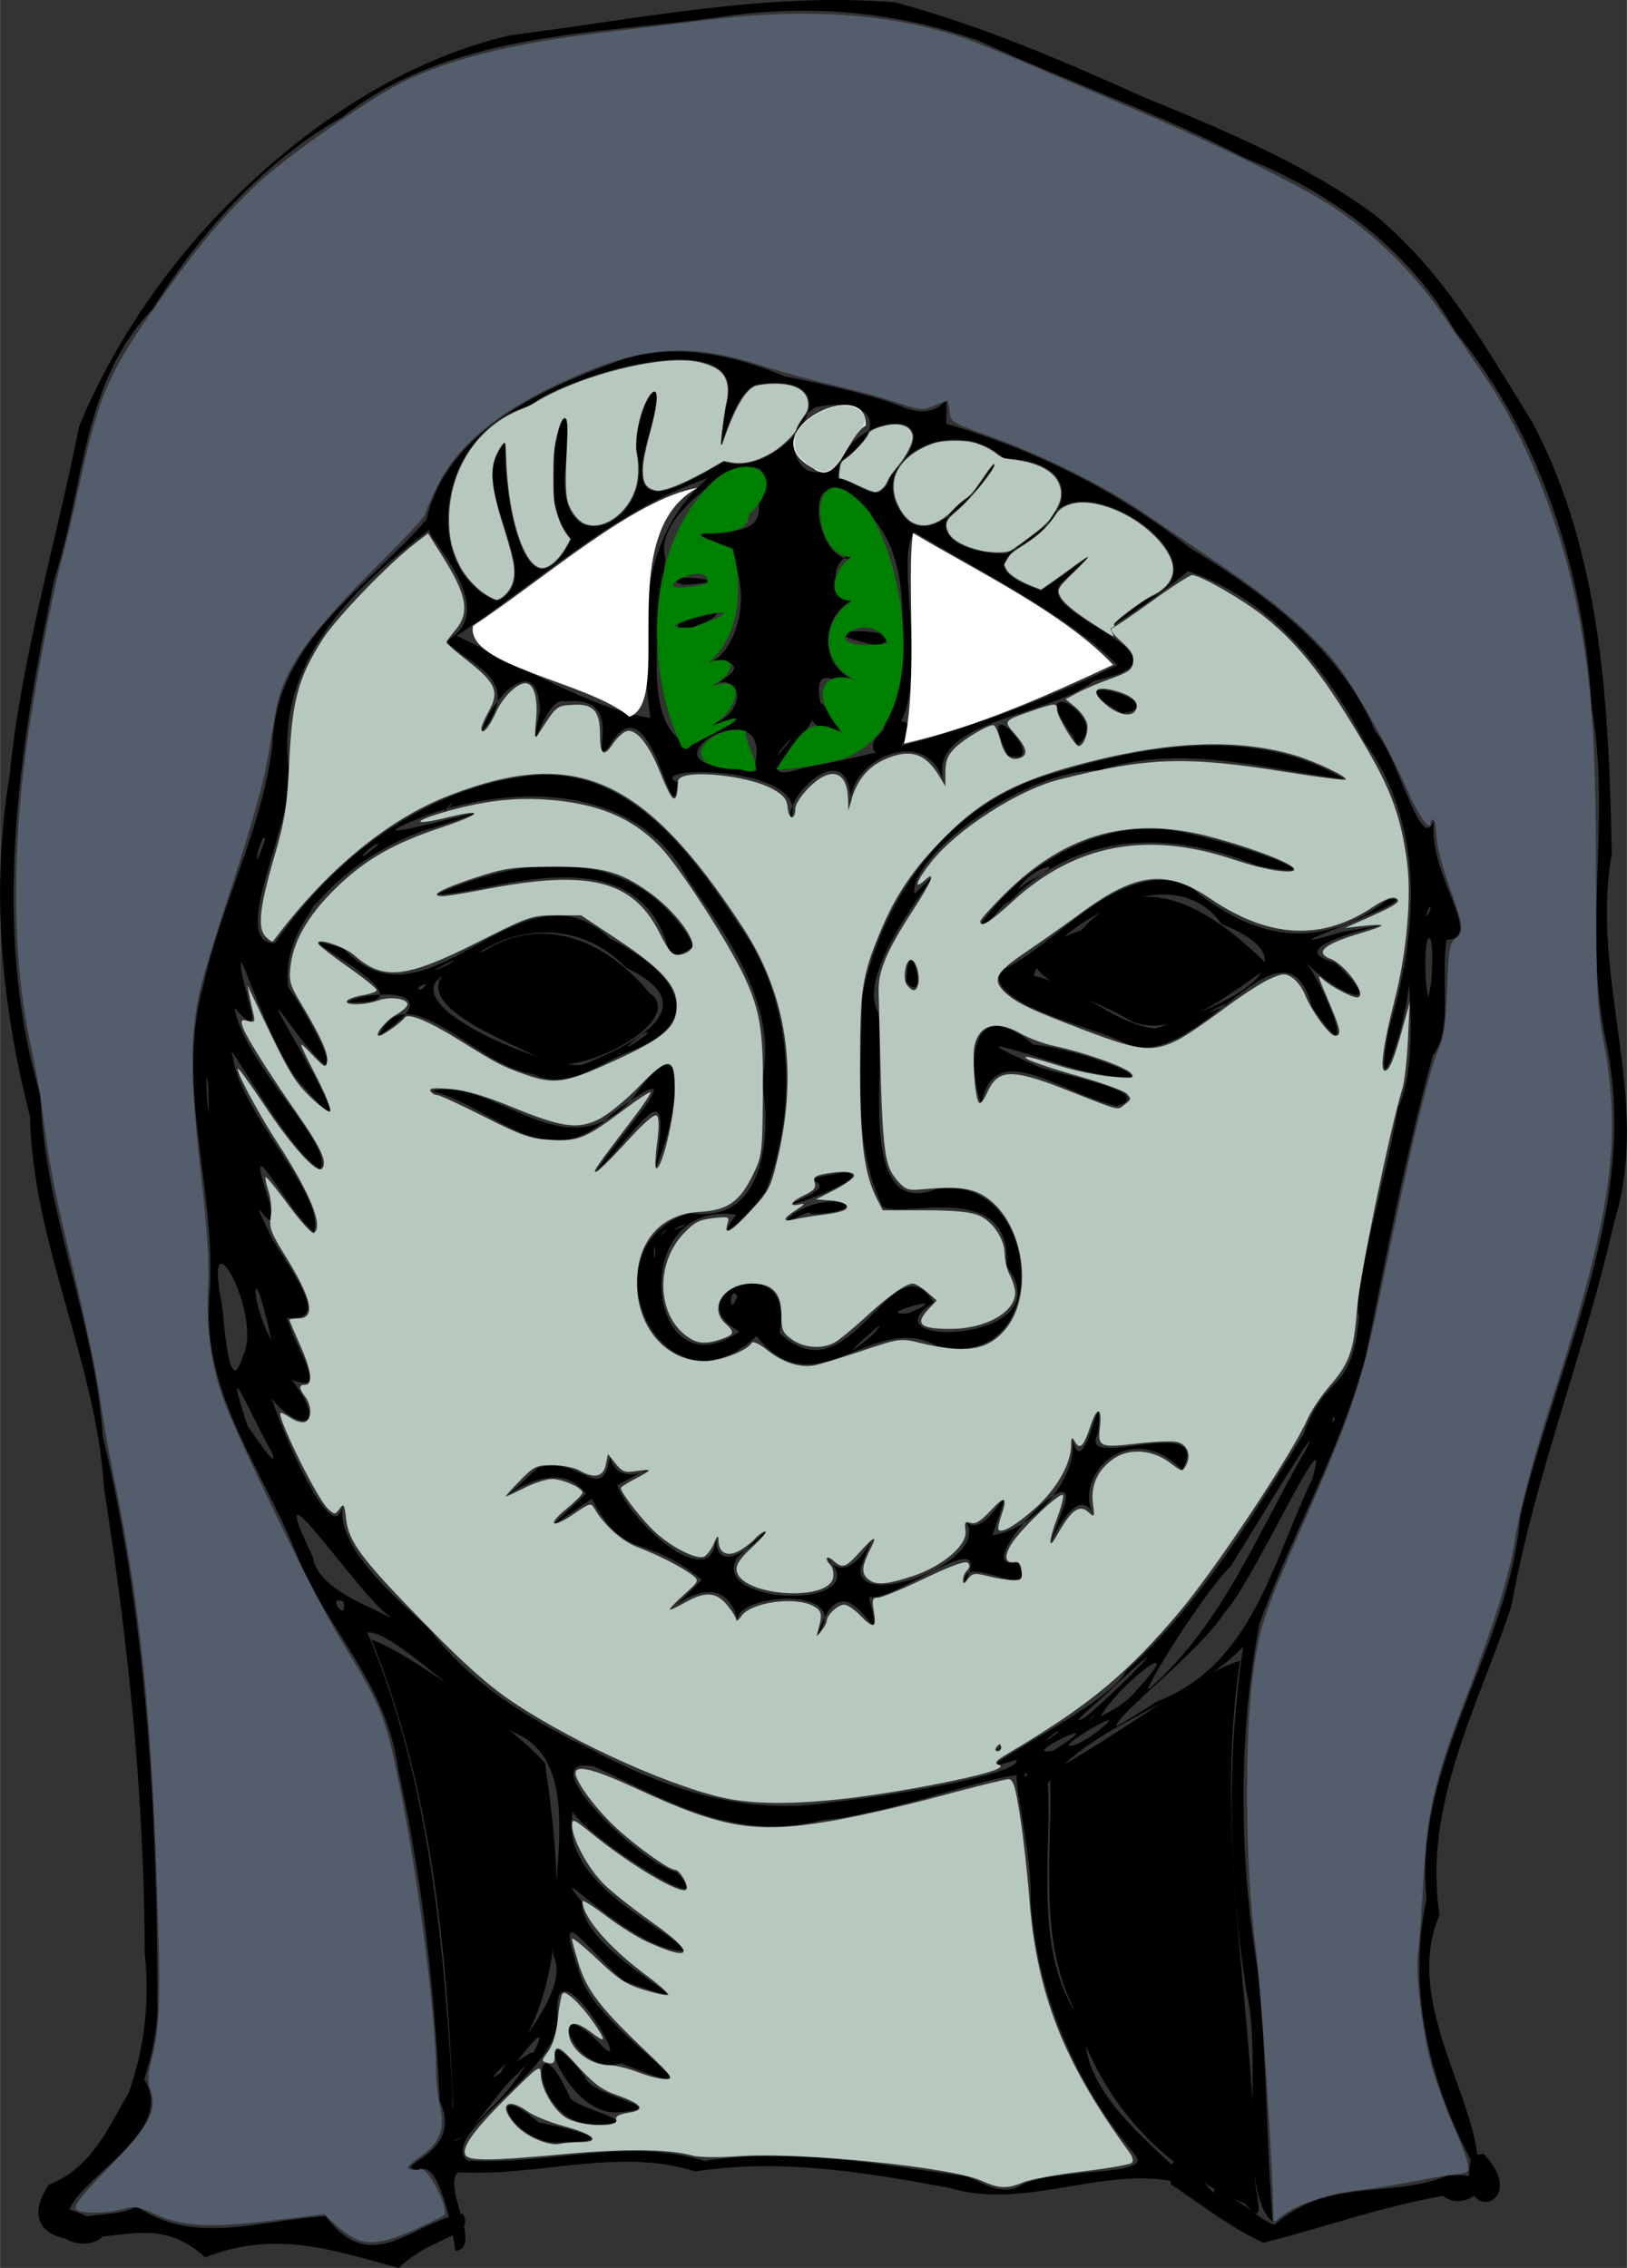 <?xml version="1.0" encoding="UTF-8" standalone="no"?>
<svg
   xmlns:dc="http://purl.org/dc/elements/1.1/"
   xmlns:cc="http://creativecommons.org/ns#"
   xmlns:rdf="http://www.w3.org/1999/02/22-rdf-syntax-ns#"
   xmlns:svg="http://www.w3.org/2000/svg"
   xmlns="http://www.w3.org/2000/svg"
   xmlns:sodipodi="http://sodipodi.sourceforge.net/DTD/sodipodi-0.dtd"
   xmlns:inkscape="http://www.inkscape.org/namespaces/inkscape"
   inkscape:version="1.0 (4035a4fb49, 2020-05-01)"
   sodipodi:docname="seer.svg"
   viewBox="0 0 592.678 826.022"
   height="8.604in"
   width="6.174in"
   id="svg10"
   version="1.1">
  <rect x="0" y="0" width="592.678" height="826.022" fill="#333333" stroke="none"/>
  <defs
     id="defs14" />
  <sodipodi:namedview
     fit-margin-bottom="0"
     fit-margin-right="0"
     fit-margin-left="0"
     fit-margin-top="0"
     inkscape:current-layer="g18"
     inkscape:window-maximized="1"
     inkscape:window-y="-11"
     inkscape:window-x="-11"
     inkscape:cy="329.76117"
     inkscape:cx="327.65271"
     inkscape:zoom="2.2251655"
     units="in"
     inkscape:pagecheckerboard="true"
     showgrid="false"
     id="namedview12"
     inkscape:window-height="1826"
     inkscape:window-width="1080"
     inkscape:pageshadow="2"
     inkscape:pageopacity="0"
     guidetolerance="10"
     gridtolerance="10"
     objecttolerance="10"
     borderopacity="1"
     bordercolor="#666666"
     pagecolor="#ffffff"
     inkscape:document-rotation="0" />
  <g
     transform="translate(-114.836,-137.637)"
     id="g18"
     inkscape:label="Image"
     inkscape:groupmode="layer">
    <path
       id="path22"
       style="fill:#000000;stroke-width:0.661"
       d="m 280.699,957.42 c -1.876,-13.819 -7.218,-33.05 -12.731,-29.313 -13.252,-1.557 16.531,-4.98 7.032,-25.303 -1.81,-40.542 -6.444,-81.291 -15.162,-120.867 -4.391,-31.989 -25.462,-49.707 -37.043,-78.298 -12.205,-30.811 -34.255,-58.06 -31.732,-93.388 3.232,-38.233 -12.75,-75.791 -2.193,-113.671 6.26,-29.168 21.44,-56.741 25.213,-87.734 1.239,-38.033 34.371,-56.692 56.14,-82.048 7.124,-31.742 42.071,-47.72 70.308,-57.789 19.721,-6.91 41.763,-2.156 60.297,5.784 16.43,3.007 36.63,8.202 42.532,10.992 17.785,7.097 16.209,-12.064 16.225,6.178 32.26,9.554 61.73,24.094 88.438,45.008 26.701,16.538 54.692,36.212 67.786,66.979 9.109,10.703 16.712,45.466 21.442,32.285 -2.739,19.955 18.923,42.996 4.498,43.713 -2.098,15.713 2.221,33.064 -4.886,41.893 -9.728,35.374 -17.08,73.139 -24.494,109.676 -9.085,33.928 -26.602,64.373 -38.579,96.984 -7.864,39.245 -7.755,84.673 -0.909,125.928 3.448,30.705 3.096,61.656 5.594,92.429 -13.079,-10.78 -3.478,-59.679 -9.653,-84.352 -6.359,-41.326 -7.31,-83.681 -1.109,-125.1 -19.696,20.705 -55.929,28.164 -71.16,49.721 1.459,29.929 -5.936,63.861 13.907,89.157 -3.019,24.823 29.27,45.474 38.692,57.635 -28.904,-9.854 -58.929,9.436 -88.311,0.59 -30.545,-5.588 -60.78,-10.883 -92.759,-6.013 -28.251,-8.921 -57.095,2.05 -86.411,0.318 -5.923,5.053 9.354,27.727 -0.973,28.604 z m 205.838,-23.748 c 12.535,-6.952 49.497,-2.921 41.617,-11.446 -21.618,-25.556 -35.767,-58.848 -37.859,-92.49 0.648,-16.558 -6.92,-46.062 -4.774,-45.601 -12.531,1.097 -49.364,14.728 -70.82,16.366 -31.656,8.189 -55.714,-6.487 -83.36,-19.47 -24.637,-4.571 17.319,35.783 29.975,38.471 17.528,19.17 -32.231,-12.364 -37.831,-21.985 -5.751,26.828 37.367,43.315 40.526,50.675 -19.261,0.158 -51.54,-35.984 -37.135,-17.723 -0.821,19.883 57.925,44.009 15.173,28.642 -14.481,-12.462 -26.182,-31.844 -15.65,-1.499 6.953,21.093 59.184,49.559 14.769,31.504 -19.118,5.008 -28.139,-29.333 -6.287,-5.554 10.464,9.479 -19.833,-41.678 -16.869,-10.495 -0.281,19.953 -43.322,41.232 -33.045,51.446 29.249,1.897 58.279,-8.635 86.558,0.183 32.812,-5.09 63.595,1.368 95.184,5.555 6.281,2.332 12.783,7.441 19.827,3.422 z m -165.793,-15.899 c -18.598,3.107 -31.506,-25.551 -9.79,-7.209 8.287,1.774 32.576,7.037 9.79,7.209 z m 10.159,-6.271 c -23.927,-1.073 -22.852,-42.689 -8.264,-9.495 5.732,4.926 28.828,8.842 8.264,9.495 z m 8.474,-4.52 c -19.066,0.754 -33.259,-41.078 -11.533,-13.025 1.992,7.59 34.331,11.52 11.533,13.025 z m -43.546,-3.692 c 12.565,-12.492 24.996,-39.212 4.756,-11.34 -14.341,7.509 24.054,-26.352 15.794,-41.962 -2.216,-24.979 12.944,-70.591 -14.44,-81.372 -16.172,-8.513 -44.091,-37.493 -53.312,-36.425 22.48,53.048 27.538,111.004 31.079,167.907 -0.608,24.719 -0.778,19.697 16.122,3.192 z m 122.266,-109.299 c 18.264,-1.866 68.928,-9.939 67.11,-15.473 -28.106,9.344 34.119,-19.299 39.943,-32.409 26.995,-24.348 45.593,-55.765 64.572,-86.18 8.546,-23.483 17.504,-13.753 20.177,-42.684 -2.799,-8.805 10.018,-50.404 14.236,-76.228 6.268,-12.233 4.606,-39.682 3.854,-44.821 -0.601,14.504 -13.226,50.562 -7.36,16.738 10.696,-35.223 13.791,-74.054 -8.806,-105.204 -13.864,-26.798 -34.671,-52.136 -64.256,-62.077 -10.644,9.622 -44.802,31.968 -15.124,10.187 33.271,-12.138 -26.515,-52.478 -35.606,-27.449 -15.029,11.672 -26.09,15.864 -2.767,24.307 14.067,-9.291 26.661,-20.725 6.915,-2.26 -8.65,12.142 53.888,26.516 12.607,35.089 -18.963,14.286 -62.816,14.313 -54.584,38.502 -5.48,-24.441 -37.393,-9.114 -34.208,8.495 1.051,-29.624 -24.681,-5.032 -21.969,3.75 8.573,-20.19 -54.845,-19.955 -41.181,-13.588 -1.849,22.506 -9.686,-40.616 -25.232,-12.677 -7.477,6.97 7.359,-19.45 -15.683,-16.855 -7.601,-3.126 -14.468,29.313 -9.191,3.206 -0.956,-22.875 -18.75,-3.012 -21.23,7.929 15.934,-19.739 -4.991,-24.27 -12.948,-33.16 21.005,-11.692 -8.61,-38.566 -5.921,-40.759 -27.621,21.243 -55.811,47.71 -51.56,86.189 3.608,17.847 -22.714,64.794 -4.922,64.573 21.896,-31.783 55.801,-57.313 94.846,-61.18 36.945,-2.504 59.764,32.597 77.997,60.194 16.213,26.726 17.044,62.251 6.245,90.679 -2.875,5.631 -21.72,24.07 -11.12,9.247 -39.955,-6.066 -32.699,66.317 1.276,42.528 -24.675,-13.495 20.91,-31.762 14.6,0.427 26.172,25.272 40.956,-35.105 56.2,-11.077 -26.704,16.965 48.377,15.11 26.512,-13.23 2.094,-32.332 -38.554,-16.925 -45.171,-21.613 -11.337,-23.273 -7.534,-51.105 -7.507,-76.428 7.432,-37.32 32.907,-71.669 70.846,-81.638 33.693,-10.392 72.848,-16.645 104.773,2.292 -26.935,-2.98 -59.029,-13.379 -89.09,-3.098 -27.397,-0.498 -69.461,31.383 -67.452,45.007 22.71,-22.567 -23.488,25.263 -13.206,43.107 3.517,16.567 -8.778,76.167 21.269,64.354 38.714,-6.312 43.408,67.191 0.335,57.222 -23.642,-13.378 -44.411,23.585 -65.876,-3.695 -34.084,32.206 -64.241,-31.573 -24.643,-44.827 30.129,4.964 29.527,-33.87 26.536,-47.631 6.156,-27.355 -11.45,-51.296 -26.707,-73.535 -18.445,-34.697 -61.925,-35.375 -94.859,-23.844 -43.713,17.121 50.308,-11.152 3.795,4.176 -25.79,6.806 -58.074,31.423 -54.781,58.577 9.176,12.632 25.735,45.8 2.9,16.561 -25.464,-35.78 34.182,56.444 3.06,20.106 -10.483,-9.718 -22.962,-48.484 -23.101,-45.542 -0.888,6.951 11.077,32.307 -2.396,16.303 2.932,20.208 37.393,51.328 31.084,58.859 -11.87,-6.829 -35.674,-51.116 -31.761,-41.406 2.322,20.889 34.402,51.312 29.51,64.343 -11.048,-9.591 -26.45,-42.098 -15.961,-10.465 4.31,18.208 -11.463,-12.484 0.912,13.073 12.01,18.906 19.33,29.826 5.221,28.609 4.37,13.448 15.567,28.171 1.775,22.496 14.196,18.638 2.106,18.594 -7.264,6.902 6.035,17.769 22.728,54.493 25.752,39.167 -1.622,15.229 17.605,31.735 31.403,44.451 17.03,22.454 39.794,34.654 60.533,44.834 27.127,14.296 55.606,23.628 86.65,18.554 z m 59.378,-18.488 c 2.231,-2.541 3.296,-1.829 0,0 z m -64.737,-42.618 c 13.088,-17.793 -29.5,-14.945 -29.198,-5.337 -7.74,-28.057 -41.8,14.73 -13.052,-14.537 -21.667,-17.631 -27.659,-6.227 -40.098,-29.486 -17.526,12.072 -18.256,13.109 -2.12,-1.85 -14.516,-19.711 -46.418,18.324 -17.831,-9.272 15.201,-5.549 23.564,14.143 26.628,-4.19 3.458,15.664 28.241,-4.236 2.648,10.423 4.681,13.67 35.77,41.241 36.006,17.933 -1.281,25.023 35.298,-18.976 7.596,8.494 -10.468,17.887 52.663,18.932 32.445,-0.391 11.25,16.834 24.829,-27.804 12.529,4.03 -1.543,16.091 48.401,-2.826 38.236,-17.113 8.29,9.127 20.568,-26.105 9.855,5.239 16.635,-2.594 31.448,-22.597 29.07,-35.247 4.209,18.803 11.642,-27.814 9.356,-1.834 -8.13,14.721 42.327,-8.492 30.658,13.264 -19.141,-19.415 -40.192,2.241 -32.145,16.785 -7.763,-18.45 -24.442,33.308 -10.702,-4.222 5.788,-18.451 -36.171,25.364 -16.957,21.118 8.176,16.247 -21.229,-5.118 -19.435,7.603 11.59,-23.3 -25.236,7.006 -34.863,4.986 7.568,30.766 -7.987,-19.844 -18.627,13.606 z m -10.222,-152.072 c 14.075,-11.199 34.304,-2.138 7.525,-0.924 1.135,-3.033 -12.126,5.741 -7.525,0.924 z m 2.677,-5.758 c 21.6,-9.389 -9.368,-6.083 17.297,-10.44 13.361,0.996 -26.272,15.167 -17.297,10.44 z m -73.546,-10.354 c 10.701,-16.037 38.785,-45.714 5.816,-21.1 -23.345,23.07 -42.356,-2.686 -65.338,-8.613 23.286,-5.532 49.201,31.051 73.711,1.967 21.688,-30.869 15.928,8.24 7.696,26.208 6.812,-38.929 -5.741,-13.569 -21.884,1.539 z m 190.166,-24.219 c -21.027,-4.629 -44.818,-25.56 -49.513,-0.67 -5.089,-13.437 -4.478,-41.2 19.027,-21.698 16.311,1.12 59.444,17.789 18.778,9.756 -12.446,-3.176 -51.31,-17.076 -19.06,-2.676 3.252,3.029 47.407,9.687 30.768,15.288 z m -212.96,-11.662 c -20.879,-2.913 -45.885,-36.721 -55.884,-14.031 28.446,-18.547 -5.967,-16.136 -11.443,-12.125 39.034,1.839 -34.974,-30.657 -1.396,-19.396 30.879,33.028 64.303,-34.898 96.821,-3.857 23.595,11.928 37.391,29.974 6.119,41.692 -10.673,4.387 -22.073,13.812 -34.218,7.718 z m 18.964,-3.711 c 17.223,-6.97 45.414,-20.764 15.073,-35.034 -16.824,-17.598 -43.035,-16.792 -61.209,0.517 -33.787,10.303 38.126,38.979 46.136,34.517 z m 22.569,-10.708 c 2.065,-4.296 -16.592,12.144 0,0 z m -80.347,-18.306 c -4.958,0.769 -2.247,4.073 0,0 z m 10.5,-8.946 c -14.881,6.967 -1.884,2.418 0,0 z m 242.933,29.819 c -13.824,-6.31 -47.678,-13.37 -44.739,-25.482 21.162,-9.205 43.019,-41.089 68.972,-31.56 23.113,19.785 47.247,24.961 72.777,5.276 18.276,-2.036 -55.307,23.071 -16.585,11.827 42.283,-7.242 -29.962,4.218 -2.829,11.131 21.149,19.825 -0.252,11.17 -10.262,0.088 7.496,10.493 19.903,42.546 1.938,16.066 -10.256,-38.941 -43.298,27.32 -69.271,12.653 z m 12.161,-4.71 c 18.122,-6.098 63.991,-22.305 24.316,-38.016 -19.773,-27.907 -66.046,5.585 -68.529,18.84 15.854,3.098 29.179,17.604 44.213,19.176 z m 25.318,-8.115 c 5.654,-3.975 -15.162,6.468 0,0 z m -116.03,-9.03 c 1.089,-21.919 8.838,10.555 0,0 z m -87.482,-14.72 c -13.797,-40.073 -69.059,-15.772 -83.314,-17.076 33.729,-15.188 72.863,-17.381 93.503,18.66 -2.926,2.632 -8.169,6.424 -10.19,-1.584 z m 114.584,-6.165 c 13.972,-19.471 38.627,-35.475 62.912,-34.688 13.616,-1.066 77.963,21.014 37.941,13.445 -31.283,-13.039 -65.302,-12.766 -90.163,12.93 -3.795,1.134 -6.821,8.704 -10.69,8.312 z m 17.361,-15.424 c 17.189,-8.754 1.392,-6.251 -3.479,2.548 z m -7.365,-46.002 c -13.371,-27.488 17.276,4.76 0,0 z m 23.67,-6.974 c -18.823,-25.186 15.367,-6.265 1.522,3.143 z m 18.001,-8.347 c -30.264,-17.27 21.768,-3.618 0,0 z m -34.631,386.587 c -0.839,-2.353 -1.672,2.286 0,0 z m 9.577,-8.869 c 24.288,-15.571 -14.64,3.024 0,0 z m 13.251,-4.911 c 22.641,-16.85 -19.164,7.418 -4.551,2.563 z m -12.581,-0.978 c 4.731,-5.211 -9.42,7.133 0,0 z m 36.626,-11.815 c 35.214,-13.347 42.282,-50.856 56.989,-81.281 8.039,-28.09 -22.497,39.583 -32.099,48.812 -7.693,13.085 -41.687,39.17 -39.096,41.338 4.843,-2.781 9.528,-5.823 14.206,-8.869 z m -25.33,5.283 c 14.186,-12.009 36.422,-35.581 9.221,-10.092 -0.528,0.948 -18.843,15.989 -9.221,10.092 z m 2.394,0.32 c 2.226,-3.198 -3.886,4.055 0,0 z m 13.764,-7.524 c 23.535,-25.264 -3.498,-5.795 -10.959,7.161 3.927,-1.925 7.781,-4.101 10.959,-7.161 z m 7.218,-3.276 c 26.319,-23.386 38.995,-56.405 56.303,-86.19 9.253,-17.843 -21.049,32.353 -27.086,41.986 -9.162,8.35 -34.904,49.674 -29.216,44.204 z m -277.426,-26.076 c -11.408,-8.025 -47.835,-63.024 -27.767,-21.552 2.412,15.578 33.13,20.383 33.725,27.202 l -2.658,-2.566 z m -16.587,-5.196 c -6.694,-3.163 1.546,8.604 0,0 z m -25.879,-53.94 c -7.671,-13.518 -19.007,-40.612 -9.013,-9.801 0.1,-0.591 11.262,17.117 9.013,9.801 z m 386.988,-12.714 c -0.682,-2.356 -1.398,3.264 0,0 z m -397.832,-22.698 c 7.721,-14.881 -14.858,-55.408 -7.611,-19.007 0.622,3.381 2.407,36.452 7.611,19.007 z m 228.822,-7.277 c 13.487,-14.125 -19.83,16.112 0,0 z m -218.376,1.301 c -7.487,-34.367 -7.939,-13.624 0,0 z m 232.098,-9.772 c 19.668,-8.521 -15.161,1.262 0,0 z m -62.352,-6.17 c -3.019,-4.871 -3.268,8.933 0,0 z m -29.86,-16.137 c -0.313,-6.897 -1.126,7.673 0,0 z m 3.37,-7.248 c 2.543,-2.93 -4.606,3.502 0,0 z m 6.138,-1.736 c 5.801,-3.374 -8.664,2.973 0,0 z m -172.384,-50.93 c -2.036,-16.192 0.869,27.266 0,0 z m 445.496,-38.025 c 1.956,-23.97 -3.747,-20.323 -1.686,1.803 l 0.714,3.46 z m -0.266,-26.642 c 0.393,-4.891 -3.556,6.951 0,0 z m -404.984,-2.83 c 3.939,-5.853 -8.781,9.314 0,0 z M 211.328,443.713 c -0.503,-5.951 -6.433,18.017 0,0 z m 41.594,1.248 c -2.511,-0.757 -12.403,10.741 0,0 z m 25.572,-13.382 c 4.811,-5.701 -6.418,5.793 0,0 z M 389.884,416.051 c 6.357,-28.247 -42.469,-0.782 -9.635,1.135 -1.303,-3.512 13.335,5.573 9.635,-1.135 z m 18.084,1.156 c 39.57,-7.084 77.797,-19.814 113.921,-37.341 -17.463,-17.801 -49.214,-33.695 -73.626,-48.293 -9.438,7.617 9.894,66.999 -13.199,76.764 9.635,-27.248 18.275,-79.191 -16.801,-91.891 -11.879,-3.123 -2.278,40.158 16.282,18.86 -26.864,6.493 -13.05,24.624 1.595,19.148 -22.561,-2.016 -26.833,27.303 -7.047,31.909 -7.296,3.335 -18.439,-9.969 -15.443,7.187 14.468,10.756 3.989,14.795 -3.124,6.415 -2.712,7.902 -24.627,24.334 -2.557,17.244 z m 21.806,-45.529 c -24.809,-5.965 21.45,-5.373 4.747,1.19 z m -26.602,35.028 c -3.039,1.729 -9.573,12.233 0,0 z m -35.75,2.037 c 28.8,-14.807 8.682,-6.004 2.028,-6.282 19.999,-2.094 17.449,-26.05 -1.572,-11.86 31.22,-13.919 2.618,-13.914 -2.398,-9.629 23.643,0.905 25.51,-46.262 5.709,-47.005 -5.343,-7.312 25.969,5.007 19.15,-16.769 13.757,-24.087 -39.119,3.98 -33.178,23.586 -1.228,18.023 -10.56,64.936 10.261,67.96 z m -5.392,-43.925 c 32.159,-12.485 -2.256,9.037 0,0 z m 1.676,-14.189 c -14.528,-4.868 26.739,-1.538 0,0 z m -11.952,48.454 c -4.2,-30.243 -4.439,-65.711 20.992,-87.333 -34.369,11.785 -61.582,37.66 -91.526,57.444 21.118,10.18 51.63,27.508 70.534,29.89 z M 295.636,356.575 c 20.189,-8.343 -12.781,-42.039 3.323,-57.86 -1.198,17.988 7.253,68.12 24.041,35.166 -16.151,-15.757 2.543,-72.39 -2.287,-25.566 -3.488,36.146 33.455,20.181 26.008,-6.681 -0.686,-17.342 12.718,-34.288 4.711,-6.453 -9.78,31.915 8.211,21.625 27.235,10.542 20.04,7.398 51.221,-33.201 12.475,-28.175 -11.638,2.007 -16.409,42.448 -11.882,8.087 10.076,-31.366 -56.618,-12.029 -71.517,-0.303 -33.737,9.702 -40.186,59.316 -12.105,71.243 z m 185.635,-17.312 c 23.249,-10.087 31.247,-33.398 -0.848,-34.726 -17.333,-16.19 -48.367,-0.959 -38.589,17.671 14.359,28.621 51.119,-41.211 27.223,-4.241 -20.828,12.578 -4.068,21.537 12.214,21.296 z M 439.11,311.04 c 27.438,-28.63 -20.456,-22.457 -18.805,1.028 7.898,0.719 14.94,11.561 18.805,-1.028 z m -19.221,-4.551 c 21.826,-14.58 10.501,-24.572 -7.874,-20.541 -14.627,8.814 -7.05,32.067 7.874,20.541 z M 133.348,943.148 c 25.695,-24.133 38.067,-58.946 34.2,-93.868 -0.143,-56.818 -5.973,-113.295 -14.817,-169.337 -2.809,-46.396 -25.941,-88.906 -26.998,-135.747 -10.478,-40.516 -14.324,-82.598 -7.423,-124.143 4.255,-43.19 16.962,-84.78 25.292,-127.051 14.08,-34.194 37.236,-66.086 64.62,-90.835 26.037,-23.722 57.678,-43.612 92.434,-51.689 46.516,-5.831 93.711,-15.894 140.396,-11.947 31.407,8.479 60.828,21.155 90.404,34.479 28.849,11.844 58.138,23.902 83.432,42.309 25.405,20.315 41.412,49.027 58.307,76.372 25.351,47.921 27.733,103.845 28.802,157.016 -8.153,44.925 14.943,89.737 0.848,134.044 -10.526,47.143 -28.891,92.057 -37.377,139.705 -12.088,36.615 -32.35,72.688 -26.24,112.647 -13.786,32.243 15.052,67.7 14.201,94.317 -17.146,-30.3 -26.339,-65.636 -18.926,-100.16 -4.869,-49.516 30.197,-90.899 34.14,-139.279 13.22,-56.352 43.403,-112.145 31.565,-171.582 -9.09,-40.229 1.652,-81.587 -5.422,-122.186 -2.885,-49.638 -17.936,-98.942 -49.775,-137.787 -16.453,-29.781 -45.599,-50.979 -76.786,-63.322 -31.166,-16.196 -64.54,-27.719 -96.363,-42.444 -31.013,-11.127 -63.659,-13.745 -96.366,-8.592 -46.443,6.228 -97.089,5.768 -135.862,36.134 -28.604,16.226 -51.802,41.944 -69.128,69.879 -25.926,26.696 -24.93,64.987 -35.877,98.291 -12.811,61.621 -23.365,126.645 -5.095,188.236 1.395,42.456 19.87,81.827 22.681,123.963 16.512,68.512 19.945,139.633 19.944,209.966 -1.696,28.322 -17.012,55.195 -38.811,72.61 z" />
    <path
       id="path37"
       style="fill:#000000;stroke-width:0.661"
       d="m 541.386,933.227 c 8.014,5.075 20.882,15.377 33.642,21.225 22.279,-5.54 41.647,-12.802 65.461,-17.06 9.175,7.394 25.519,-9.396 1.623,-7.367 -21.055,8.56 -42.789,0.537 -62.484,17.446 -1.371,2.707 -15.802,-11.617 -22.803,-12.474 3.188,7.496 -18.481,-24.548 -15.439,-1.77 z" />
    <path
       id="path39"
       style="fill:#000000;stroke:#000000;stroke-width:0.661"
       d="m 657.862,933.41 c -0.659,0.953 -0.67,-0.938 0,0 z" />
    <path
       id="path41"
       style="fill:#000000;stroke-width:0.661"
       d="m 650.955,922.794 c -6.521,26.954 22.278,17.517 4.265,-0.712 l -4.265,0.712 z" />
    <path
       id="path43"
       style="fill:#000000;stroke-width:0.661"
       d="m 138.02,952.831 c 21.253,0.895 34.783,-8.347 51.52,6.97 26.007,-10.257 47.289,-2.382 70.543,3.858 11.935,-11.771 27.918,-11.036 23.363,-19.731 -18.327,2.712 -33.021,23.648 -50.052,0.839 -25.714,1.797 -47.854,10.679 -68.942,-3.586 -8.387,5.599 -24.094,-0.676 -26.432,11.65 z" />
    <path
       id="path45"
       style="fill:#000000;stroke-width:0.661"
       d="m 131.581,944.883 c 10.735,22.034 37.824,0.59 7.777,-0.009 1.457,-13.471 42.797,-31.304 26.818,-51.489 -9.53,11.681 -14.43,32.602 -33.596,39.935 -19.402,29.489 43.922,20.836 6.978,8.816 l -4.144,0.976 -3.833,1.771 z" />
    <path
       id="path57"
       style="fill:#000000;stroke-width:0.84"
       d="m 310.539,522.515 c -18.942,-9.137 -58.625,-24.61 -19.303,-38.551 21.733,-13.768 44.891,-3.257 60.152,15.307 15.472,10.369 -31.384,34.398 -40.849,23.244 z" />
    <path
       id="path59"
       style="fill:#000000;stroke-width:0.84"
       d="m 527.159,509.655 c -17.674,-10.929 -58.087,-19.522 -18.413,-33.221 22.685,-25.97 50.081,-5.125 68.651,13.377 -13.771,8.675 -33.888,26.74 -50.239,19.844 z" />
    <path
       id="path72"
       style="fill:#000000;stroke-width:0.84"
       d="m 568.303,940.214 c -31.173,-13.022 -54.126,-39.138 -62.664,-71.716 -12.913,-26.571 -7.1,-56.844 -8.363,-85.373 21.697,-11.242 54.258,-36.408 69.3,-40.604 -9.562,62.32 4.683,124.431 5.637,186.786 -1.484,3.456 5.527,22.114 -3.91,10.907 z" />
    <path
       id="path74"
       style="fill:#000000;stroke-width:0.84"
       d="m 279.889,904.114 c -2.304,-57.303 -8.002,-115.66 -29.759,-169.27 10.292,3.007 49.966,30.074 63.208,44.876 4.997,34.263 9.273,74.707 -10.053,105.528 -28.031,26.163 22.349,-16.575 0.14,7.719 -8.376,5.659 -28.511,43.116 -23.536,11.148 z" />
    <path
       id="path79"
       style="fill:#008000;stroke-width:0.42"
       d="m 363.222,409.738 c -13.394,-28.181 -13.671,-72.064 10.748,-96.126 12.621,-12.457 29.578,-3.842 13.624,11.54 0.064,12.661 -35.927,1.271 -5.844,12.367 4.716,17.018 1.756,41.212 -18.726,46.062 20.258,-12.441 25.349,-1.32 4.851,7.135 22.931,-13.39 16.568,10.308 -0.205,13.733 23.662,-9.467 17.067,-4.483 -0.187,4.033 l -2.557,2.069 z m 3.747,-43.579 c 35.569,-12.822 -24.788,1.283 0,0 z m 5.437,-15.921 c 2.304,-10.703 -29.045,6.206 0,0 z" />
    <path
       id="path85"
       style="fill:#000000;stroke-width:0.661"
       d="m 440.61,411.953 c 17.988,-17.65 -14.159,-12.929 0,0 z" />
    <path
       id="path87"
       style="fill:#000000;stroke-width:0.661"
       d="m 438.466,402.386 c -16.895,12.025 10.946,10.456 -4.114,4.943 -8.348,10.729 23.82,-1.13 4.114,-4.943 z" />
    <path
       id="path98"
       style="fill:#008000;stroke-width:0.42"
       d="m 397.521,417.965 c 9.9,-14.885 11.972,-19.606 24.414,-13.268 -13.508,-14.726 -6.847,-24.925 7.202,-18.312 -21.116,-7.369 -13.336,-33.344 8.583,-33.406 -26.597,12.778 -23.046,-13.053 -2.52,-17.36 -25.263,22.87 -30.764,-43.423 -3.704,-11.581 15.077,24.139 22.803,84.169 -14.342,91.228 -6.479,1.295 -13.01,2.469 -19.633,2.7 z m 40.652,-45.953 c -5.814,-14.96 -31.562,3.899 0,0 z" />
    <path
       id="path100"
       style="fill:#008000;stroke-width:0.42"
       d="m 384.528,417.84 c -26.3,-0.108 -10.682,-17.289 2.161,-13.884 -1.579,4.213 9.685,18.12 -2.161,13.884 z" />
    <path
       id="path112"
       style="fill:#ececec;fill-opacity:1;stroke-width:0.84"
       d="m 411.048,308.181 c -24.126,-12.823 19.911,-34.642 19.165,-15.536 -6.876,3.773 -10.111,22.597 -19.165,15.536 z" />
    <path
       id="path118"
       style="fill:#ffffff;fill-opacity:1;stroke-width:0.84"
       d="m 344.088,398.696 c -14.747,-12.721 -59.762,-18.405 -56.951,-33.111 25.162,-16.574 58.688,-46.304 81.754,-50.273 -31.084,16.904 -8.142,77.328 -24.803,83.383 z" />
    <path
       id="path120"
       style="fill:#ffffff;fill-opacity:1;stroke-width:0.84"
       d="m 444.132,408.464 c 5.203,-22.304 0.952,-60.55 3.282,-76.701 24.368,14.494 55.15,29.247 72.893,48 -24.677,11.494 -49.496,22.653 -76.175,28.701 z" />
    <path
       transform="translate(114.836,137.637)"
       id="path58"
       d="m 357.603,794.282 c -11.136,-5.057 -66.665,-10.604 -89.378,-8.929 -6.586,0.486 -13.736,0.375 -15.889,-0.247 -8.218,-2.373 -24.805,-2.59 -46.24,-0.604 -28.021,2.595 -35.7,2.629 -36.646,0.162 -1.132,-2.949 3.548,-9.276 15.987,-21.615 10.67,-10.585 11.506,-11.158 11.506,-7.894 0,5.251 4.643,13.356 9.267,16.175 5.044,3.076 19.414,3.655 18.294,0.738 -0.48,-1.251 0.804,-1.996 4.439,-2.577 6.408,-1.025 5.168,-3.034 -3.883,-6.289 -6.356,-2.286 -8.542,-3.969 -16.463,-12.681 -4.941,-5.434 -6.57,-5.83 -6.57,-1.598 0,2.408 -0.528,2.921 -2.482,2.41 -2.44,-0.638 -2.437,-0.71 0.152,-4.212 1.692,-2.289 2.943,-6.543 3.497,-11.898 0.475,-4.584 1.266,-8.739 1.76,-9.232 1.182,-1.182 6.596,3.932 11.191,10.57 4.8,6.933 4.641,7.798 -0.686,3.735 -5.436,-4.147 -8.347,-4.298 -8.347,-0.434 0,6.172 7.58,12.358 15.143,12.358 2.106,0 6.732,1.144 10.279,2.542 3.547,1.398 8.001,2.516 9.898,2.485 3.159,-0.053 2.516,-0.946 -7.638,-10.622 -16.057,-15.302 -21.006,-21.737 -23.905,-31.083 -1.378,-4.443 -2.506,-8.663 -2.506,-9.377 0,-0.714 4.153,2.646 9.228,7.467 7.63,7.248 10.603,9.182 17.168,11.17 4.367,1.322 8.246,2.098 8.62,1.724 0.374,-0.374 -3.258,-3.599 -8.07,-7.167 -13.525,-10.027 -23.133,-21.204 -23.133,-26.913 0,-0.626 3.861,1.792 8.58,5.372 4.719,3.58 11.44,7.811 14.936,9.403 17.026,7.751 17.868,4.199 1.704,-7.181 -6.404,-4.508 -14.155,-10.635 -17.226,-13.616 -5.78,-5.61 -11.772,-16.588 -11.794,-21.606 -0.011,-2.625 0.623,-2.357 7.296,3.086 14.059,11.466 32.287,22.265 34.257,20.295 1.108,-1.108 -2.257,-7.16 -3.982,-7.16 -2.228,0 -13.596,-8.072 -21.357,-15.165 -7.257,-6.633 -14.956,-16.932 -14.956,-20.008 0,-3.312 6.701,-1.598 22.709,5.811 30.598,14.161 42.523,16.171 69.474,11.711 9.073,-1.502 27.066,-5.58 39.984,-9.064 12.918,-3.483 24.429,-6.333 25.58,-6.333 1.68,0 2.509,2.672 4.204,13.556 1.161,7.456 2.654,20.663 3.317,29.35 2.704,35.424 12.459,60.222 36.714,93.33 1.052,1.437 1.313,2.884 0.636,3.531 -0.631,0.603 -8.763,2.014 -18.07,3.134 -9.307,1.12 -18.958,2.888 -21.446,3.928 -5.875,2.455 -8.796,2.352 -15.152,-0.535 z M 211.348,780.201 c 7.796,-0.028 4.989,-2.885 -5.636,-5.737 -5.208,-1.398 -11.259,-3.829 -13.447,-5.402 -7.769,-5.586 -10.901,-2.274 -4.538,4.8 3.85,4.28 12.238,7.878 16.207,6.951 1.398,-0.327 4.735,-0.602 7.415,-0.611 z"
       style="fill:#b7c8be;stroke-width:1.271" />
    <path
       transform="translate(114.836,137.637)"
       id="path60"
       d="m 266.95,655.445 c -19.123,-3.173 -56.616,-19.798 -80.152,-35.541 -8.669,-5.798 -17.432,-13.581 -31.727,-28.175 -23.303,-23.791 -28.058,-30.105 -29.006,-38.513 -0.611,-5.424 -0.857,-5.808 -2.38,-3.725 -1.627,2.225 -1.804,2.228 -4.187,0.071 -4.04,-3.656 -19.437,-35.041 -17.191,-35.041 0.364,0 2.067,0.921 3.785,2.046 1.718,1.126 3.986,1.715 5.04,1.311 2.444,-0.938 2.472,-5.951 0.05,-9.152 -2.402,-3.175 -2.413,-4.374 -0.04,-4.374 2.986,0 2.303,-5.235 -1.907,-14.618 -2.097,-4.675 -3.813,-8.732 -3.813,-9.016 0,-0.284 1.391,-0.517 3.092,-0.517 6.709,0 5.213,-7.065 -4.949,-23.37 -4.855,-7.789 -5.587,-9.817 -4.954,-13.721 0.409,-2.519 0.05,-6.683 -0.798,-9.252 -0.848,-2.569 -1.327,-4.886 -1.064,-5.149 0.263,-0.263 4.046,4.381 8.407,10.318 4.361,5.937 8.493,10.447 9.183,10.021 3.589,-2.218 -1.304,-14.396 -13.018,-32.402 -7.216,-11.091 -15.498,-26.583 -14.661,-27.421 0.259,-0.259 4.545,5.662 9.525,13.157 10.046,15.121 19.157,25.19 21.065,23.283 2.125,-2.125 -0.233,-7.457 -8.627,-19.505 C 97.539,390.253 89.337,377.185 88.343,373.852 c -0.702,-2.355 -0.418,-2.649 1.961,-2.027 2.521,0.659 2.697,0.382 1.879,-2.965 -0.496,-2.031 -1.165,-5.123 -1.485,-6.871 l -0.582,-3.178 1.502,3.178 c 13.383,28.319 15.159,31.441 21.29,37.421 3.541,3.453 6.854,5.863 7.362,5.354 0.508,-0.508 -1.613,-5.908 -4.713,-11.999 -7.418,-14.57 -7.382,-14.396 -1.752,-8.532 4.495,4.682 4.916,4.866 5.316,2.322 0.465,-2.951 -2.369,-9.232 -9.559,-21.188 -3.959,-6.583 -4.383,-8.123 -3.739,-13.565 1.075,-9.081 6.343,-18.262 15.925,-27.761 10.767,-10.672 21.131,-16.698 38.904,-22.621 15.188,-5.061 16.252,-7.122 1.856,-3.594 -11.625,2.849 -12.811,1.528 -1.597,-1.777 14.333,-4.225 25.466,-5.644 37.86,-4.828 18.666,1.23 31.381,6.469 41.697,17.182 7.03,7.3 25.192,35.374 30.835,47.663 5.769,12.562 6.854,19.826 6.582,44.056 -0.23,20.54 -0.314,21.13 -4.045,28.587 -4.559,9.109 -9.088,12.12 -19.063,12.675 -14.143,0.786 -22.841,10.768 -22.748,26.107 0.098,16.113 10.686,28.258 24.638,28.258 5.655,0 15.392,-3.761 17.165,-6.63 0.467,-0.756 2.769,0.296 5.566,2.544 5.69,4.572 12.1,6.649 17.325,5.613 2.097,-0.416 9.965,-2.824 17.485,-5.351 13.116,-4.408 13.942,-4.529 20.338,-2.972 16.903,4.116 24.865,3.007 31.336,-4.363 10.935,-12.454 7.394,-38.794 -6.511,-48.43 -5.112,-3.543 -10.528,-4.193 -24.359,-2.927 -4.093,0.375 -5.434,-0.135 -7.901,-3.003 -5.423,-6.305 -5.736,-9.387 -7.051,-69.512 -0.155,-7.066 3.126,-14.762 12.277,-28.8 7.198,-11.042 8.853,-15.245 4.427,-11.24 -4.246,3.842 -2.848,-0.021 2.419,-6.683 9.442,-11.945 31.563,-26.221 46.535,-30.031 32.3,-8.22 46.177,-8.68 83.086,-2.755 11.45,1.838 21.087,3.072 21.417,2.742 0.936,-0.936 -10.977,-6.62 -18.644,-8.895 -20.285,-6.019 -44.624,-5.223 -74.89,2.449 -25.42,6.443 -38.424,13.194 -52.355,27.178 -11.607,11.652 -18.167,21.326 -23.92,35.278 -6.442,15.622 -7.156,20.583 -7.102,49.357 0.051,27.45 1.501,38.399 6.32,47.717 l 1.946,3.763 h 15.261 c 10.407,0 16.655,0.582 19.642,1.83 5.175,2.162 9.509,8.644 9.516,14.231 0.003,2.192 0.859,5.624 1.904,7.627 1.044,2.002 1.902,4.851 1.907,6.329 0.021,7.125 -10.854,13.2 -23.63,13.2 -11.109,0 -13.021,-1.792 -7.822,-7.334 l 2.86,-3.049 -3.566,-3.071 c -1.962,-1.689 -4.25,-3.069 -5.084,-3.066 -2.583,0.008 -8.789,4.405 -17.407,12.333 -4.544,4.18 -9.618,8.32 -11.276,9.199 -4.549,2.412 -11.033,1.924 -15.36,-1.158 -3.382,-2.408 -3.87,-3.517 -3.87,-8.785 0,-8.143 -3.179,-11.593 -10.683,-11.593 -10.217,0 -16.05,8.831 -9.655,14.618 3.442,3.115 3.22,3.964 -1.461,5.596 -5.914,2.062 -9.227,1.718 -13.145,-1.365 -10.446,-8.217 -10.841,-26.18 -0.814,-36.931 3.891,-4.172 5.776,-5.169 10.844,-5.741 5.822,-0.656 6.09,-0.553 5.269,2.032 -1.46,4.6 1.26,3.064 8.584,-4.847 6.522,-7.044 7.199,-8.38 9.743,-19.214 7.451,-31.737 3.204,-59.499 -12.851,-84.014 -35.686,-54.487 -60.642,-65.731 -106.574,-48.018 -22.675,8.745 -44.969,27.152 -64.481,53.239 -0.23,0.308 -1.387,-0.409 -2.571,-1.593 -3.141,-3.141 -2.397,-10.427 2.944,-28.838 4.014,-13.837 4.734,-18.433 5.577,-35.591 1.083,-22.044 3.331,-30.166 12.208,-44.103 4.773,-7.494 23.597,-27.061 33.101,-34.409 l 5.221,-4.036 4.991,7.908 c 9.264,14.678 10.375,20.878 4.905,27.378 -1.748,2.077 -3.178,4.071 -3.178,4.43 0,0.36 3.707,3.567 8.239,7.128 9.752,7.664 11.075,10.956 7.182,17.882 -1.49,2.652 -2.71,5.492 -2.71,6.312 0,2.827 2.837,-0.273 5.257,-5.745 2.45,-5.539 7.645,-10.71 10.758,-10.71 3.135,0 4.67,5.194 3.913,13.242 -0.592,6.295 -0.444,7.289 0.795,5.354 6.691,-10.456 6.54,-10.323 12.18,-10.731 7.818,-0.566 10.315,2.04 10.315,10.763 0,7.457 1.359,8.51 4.6,3.565 1.164,-1.776 3.204,-3.812 4.534,-4.524 3.519,-1.883 8.586,4.072 12.968,15.241 1.95,4.97 4.067,9.037 4.704,9.037 1.065,0 1.319,-0.969 1.67,-6.356 0.293,-4.499 24.915,-2.388 34.471,2.955 4.047,2.263 5.138,3.652 5.458,6.952 0.427,4.4 2.778,4.431 2.778,0.038 0,-1.439 2.221,-4.837 4.935,-7.552 7.94,-7.94 13.965,-6.165 14.246,4.197 l 0.115,4.215 1.263,-4.402 c 1.909,-6.655 5.943,-11.522 11.728,-14.149 9.202,-4.179 14.918,-2.553 19.932,5.671 l 2.429,3.983 0.005,-5.229 c 0.004,-3.999 0.823,-6.047 3.484,-8.708 3.306,-3.306 11.736,-8.308 14.002,-8.308 0.582,0 1.728,2.505 2.547,5.566 1.509,5.641 3.838,7.662 7.301,6.333 2.899,-1.113 2.304,-3.732 -1.949,-8.576 -4.312,-4.911 -4.284,-4.951 5.938,-8.468 8.761,-3.014 9.358,-3.039 9.358,-0.391 0,2.346 6.489,13.156 7.9,13.16 1.787,0.004 3.743,-5.373 3.013,-8.282 -0.409,-1.629 -2.331,-4.277 -4.271,-5.884 l -3.528,-2.922 4.481,-2.403 c 2.465,-1.322 7.913,-3.626 12.108,-5.12 6.417,-2.285 7.688,-3.241 8.011,-6.022 0.29,-2.496 -0.794,-4.34 -4.425,-7.529 -2.772,-2.434 -4.158,-4.44 -3.271,-4.736 0.846,-0.282 7.414,-4.758 14.594,-9.946 7.181,-5.188 13.729,-9.435 14.552,-9.436 2.99,-0.007 18.51,8.918 26.333,15.143 12.94,10.297 22.51,22.638 37.541,48.409 8.744,14.993 12.296,24.975 14.398,40.464 1.778,13.098 -0.03,33.402 -4.545,51.056 -4.044,15.81 -5.365,25.422 -3.494,25.422 1.675,0 3.234,-3.756 6.596,-15.889 l 2.465,-8.898 -0.626,13.347 c -0.344,7.341 -1.24,15.349 -1.99,17.796 -4.595,14.982 -15.629,68.48 -16.538,80.183 -1.218,15.68 -2.731,19.919 -10.179,28.52 -3.015,3.483 -6.616,8.906 -8,12.052 -5.42,12.316 -33.365,54.35 -46.471,69.901 -19.058,22.613 -32.871,34.055 -61.986,51.349 -5.21,3.094 -5.799,3.809 -3.746,4.54 3.018,1.075 -6.594,3.864 -25.952,7.531 -31.735,6.011 -55.263,7.686 -71.085,5.061 z m 97.778,-18.897 c 0,-0.699 -0.252,-1.271 -0.561,-1.271 -0.308,0 -0.914,0.572 -1.346,1.271 -0.432,0.699 -0.18,1.271 0.561,1.271 0.74,0 1.346,-0.572 1.346,-1.271 z m -63.555,-46.221 c 0,-2.089 4.077,-5.895 6.315,-5.895 1.159,0 3.751,1.716 5.761,3.813 4.896,5.11 6.111,4.807 5.084,-1.271 -0.747,-4.419 -0.549,-5.084 1.507,-5.084 1.301,0 8.907,-3.141 16.901,-6.98 9.606,-4.613 14.962,-6.553 15.795,-5.72 0.833,0.833 0.743,1.777 -0.265,2.786 -0.839,0.839 -1.507,2.412 -1.485,3.496 0.033,1.592 0.388,1.512 1.85,-0.419 1.613,-2.13 2.43,-2.233 7.514,-0.953 3.137,0.79 7.205,1.436 9.039,1.436 2.888,0 3.281,-0.468 2.933,-3.496 -0.281,-2.444 -1.043,-3.39 -2.531,-3.144 -3.473,0.574 -3.944,-2.023 -1.177,-6.5 3.482,-5.634 18.239,-19.599 18.832,-17.821 0.259,0.777 -0.697,4.487 -2.124,8.243 -3.135,8.249 -3.319,12.128 -0.319,6.75 5.367,-9.622 8.334,-11.869 11.677,-8.843 2.264,2.049 2.327,1.925 1.635,-3.234 -0.901,-6.714 2.145,-12.871 8.227,-16.629 5.674,-3.507 13.861,-2.704 19.973,1.957 4.36,3.326 4.414,3.332 5.799,0.745 1.928,-3.602 0.427,-7.441 -3.272,-8.37 -1.699,-0.426 -8.049,-0.197 -14.113,0.51 -14.119,1.646 -14.86,1.347 -14.069,-5.672 0.876,-7.77 -0.996,-8.01 -3.507,-0.449 -2.43,7.317 -3.769,8.618 -5.611,5.454 -1.112,-1.911 -1.318,-1.674 -1.362,1.562 -0.09,6.692 -5.559,16.125 -13.266,22.88 -6.96,6.1 -11.88,8.988 -13.149,7.719 -0.329,-0.329 0.04,-2.429 0.82,-4.666 2.574,-7.384 1.57,-8.09 -3.576,-2.515 -3.639,3.942 -5.65,5.202 -7.409,4.644 -2.056,-0.653 -2.336,-0.229 -1.883,2.855 0.762,5.192 -8.274,12.91 -19.386,16.558 -9.945,3.265 -13.757,3.425 -16.489,0.693 -2.143,-2.143 -1.824,-4.617 1.417,-10.988 2.465,-4.845 1.227,-4.372 -4.158,1.589 -5.12,5.668 -6.245,6.017 -9.6,2.981 -2.45,-2.218 -3.313,-0.664 -0.946,1.703 0.758,0.758 1.187,2.731 0.953,4.384 -1.299,9.181 -33.83,6.918 -35.158,-2.445 -0.303,-2.135 1.221,-4.418 5.72,-8.566 3.373,-3.111 5.506,-5.662 4.741,-5.669 -0.766,-0.008 -2.48,1.189 -3.81,2.659 -1.33,1.47 -4.034,3.508 -6.008,4.529 -4.202,2.173 -7.188,0.587 -7.27,-3.861 -0.04,-2.183 -0.38,-1.945 -1.765,1.237 -0.944,2.167 -2.549,4.261 -3.567,4.651 -2.767,1.062 -11.426,-3.258 -17.462,-8.711 -4.787,-4.325 -12.747,-14.498 -12.747,-16.291 0,-0.384 2.288,-1.866 5.084,-3.292 2.796,-1.427 5.084,-2.832 5.084,-3.124 0,-0.291 -2.098,-0.189 -4.663,0.227 -4.028,0.654 -5.041,0.282 -7.445,-2.734 l -2.783,-3.49 -0.785,3.925 c -0.892,4.458 -4.258,5.155 -9.746,2.018 -1.748,-0.999 -6.062,-1.837 -9.586,-1.862 -5.941,-0.042 -6.818,0.372 -12.022,5.675 -3.088,3.146 -5.352,5.718 -5.031,5.715 0.32,-0.003 3.396,-1.433 6.836,-3.178 3.439,-1.745 7.901,-3.172 9.914,-3.172 3.961,0 11.161,3.202 11.161,4.964 0,0.597 -2.665,3.269 -5.922,5.938 -7.365,6.035 -5.196,7.272 2.938,1.676 5.641,-3.881 6.083,-3.988 7.353,-1.781 3.439,5.978 10.062,11.906 15.639,13.997 7.357,2.759 16.59,7.473 20.032,10.227 2.489,1.992 2.43,2.135 -2.86,6.877 -2.971,2.664 -5.402,5.161 -5.402,5.55 0,0.389 2.431,-0.683 5.402,-2.382 7.391,-4.226 11.409,-4.02 15.458,0.791 1.81,2.151 3.291,4.566 3.291,5.367 0,0.801 0.875,0.207 1.944,-1.319 3.487,-4.978 19.247,-7.24 26.02,-3.735 3.265,1.689 3.575,2.986 2.031,8.487 -0.856,3.051 -0.813,3.08 1.081,0.71 1.085,-1.357 1.972,-3.028 1.972,-3.713 z m -3.178,-147.66 c 8.547,-1.074 11.007,-1.897 10.478,-3.506 -0.279,-0.848 -2.926,-1.719 -5.883,-1.936 l -5.376,-0.394 6.69,-3.419 c 3.679,-1.88 6.906,-4.134 7.17,-5.008 0.532,-1.76 -4.418,-2.113 -11.046,-0.788 -3.173,0.635 -3.85,1.291 -3.257,3.16 0.57,1.797 -0.331,2.874 -3.78,4.519 -5.08,2.422 -6.03,4.33 -1.669,3.351 2.2,-0.494 1.907,-0.03 -1.271,2.007 -5.051,3.238 -5.287,4.518 -0.636,3.453 1.923,-0.44 5.784,-1.088 8.58,-1.439 z m -69.828,-26.708 c 6.492,-7.151 10.284,-10.427 11.112,-9.6 0.82,0.82 0.835,4.366 0.043,10.22 -0.667,4.93 -0.776,8.964 -0.242,8.964 2.118,0 6.588,-18.655 6.692,-27.932 0.148,-13.116 -1.881,-13.361 -13.291,-1.606 -4.725,4.868 -11.244,10.135 -14.487,11.705 -7.721,3.738 -13.462,2.897 -31.856,-4.665 -9.551,-3.927 -16.561,-5.965 -22.119,-6.432 -5.946,-0.5 -7.894,-0.291 -7.234,0.777 0.496,0.803 1.584,1.448 2.417,1.433 0.833,-0.015 8.572,3.544 17.199,7.909 13.738,6.952 16.752,7.998 24.276,8.423 10.036,0.567 12.633,-0.503 26.511,-10.923 5.1,-3.829 9.507,-6.727 9.795,-6.44 0.287,0.287 -2.741,4.797 -6.73,10.022 -13.177,17.259 -14.384,19.001 -13.157,19.001 0.669,0 5.651,-4.885 11.072,-10.856 z M 409.927,402.107 c 2.195,-1.627 2.257,-2.042 0.561,-3.755 -1.049,-1.059 -8.893,-3.914 -17.433,-6.345 -14.087,-4.01 -22.103,-7.03 -18.794,-7.081 0.699,-0.01 5.847,1.425 11.44,3.191 5.593,1.766 14.173,3.566 19.067,4.001 8.071,0.716 8.741,0.6 7.213,-1.251 -1.824,-2.21 -17.08,-7.617 -27.958,-9.908 -3.72,-0.783 -9.154,-2.792 -12.076,-4.462 -8.795,-5.029 -14.999,-3.518 -16.916,4.121 -0.947,3.772 0.07,18.568 1.427,20.763 0.602,0.974 1.753,-0.286 3.186,-3.488 3.843,-8.584 8.82,-8.779 28.393,-1.11 21.241,8.322 18.683,7.7 21.89,5.323 z M 223.246,386.588 c 18.809,-8.596 23.269,-12.504 23.269,-20.388 0,-7.307 -5.467,-13.325 -22.178,-24.415 l -12.651,-8.396 h -9.144 c -8.875,0 -9.718,0.289 -28.663,9.835 -26.064,13.133 -34.246,14.002 -44.776,4.757 -4.005,-3.516 -14.78,-6.868 -13.043,-4.058 0.46,0.744 5.405,4.554 10.988,8.467 5.584,3.912 10.152,7.6 10.152,8.194 0,0.594 -2.255,1.441 -5.011,1.881 -2.756,0.441 -5.364,1.372 -5.795,2.069 -1.077,1.743 6.48,1.618 11.478,-0.189 4.528,-1.637 11.212,-0.508 10.454,1.767 -0.273,0.818 -2.111,2.382 -4.085,3.476 -3.8,2.106 -8.218,7.654 -6.095,7.654 1.262,0 7.984,-4.785 9.289,-6.613 1.292,-1.81 8.891,1.339 20.027,8.298 13.447,8.404 15.355,9.401 23.611,12.338 10.799,3.843 14.806,3.26 32.175,-4.678 z m 206.059,-7.947 c 2.654,-1.354 9.946,-6.303 16.203,-10.998 6.257,-4.695 13.843,-9.646 16.858,-11.003 4.945,-2.225 5.765,-2.281 8.385,-0.564 1.597,1.046 3.665,3.806 4.596,6.132 2.413,6.031 8.994,15.034 10.989,15.034 2.394,0 2.083,-2.107 -1.592,-10.804 -5.269,-12.469 -5.076,-11.696 -2.335,-9.369 2.934,2.491 10.053,6.191 11.91,6.191 4.301,0 -3.879,-11.857 -9.709,-14.073 -5.974,-2.271 -2.07,-5.5 11.378,-9.41 4.011,-1.166 7.292,-2.385 7.292,-2.709 0,-0.324 -3.003,-0.254 -6.673,0.155 l -6.673,0.744 8.898,-3.953 c 10.208,-4.535 12.068,-5.94 9.279,-7.01 -1.097,-0.421 -4.536,0.997 -7.858,3.239 -18.565,12.529 -37.901,11.589 -59.257,-2.882 -15.956,-10.812 -26.9,-9.698 -46.588,4.742 -6.186,4.537 -15.681,11.252 -21.099,14.921 -10.748,7.279 -12.04,9.977 -6.991,14.594 4.149,3.793 9.604,6.359 29.553,13.899 19.526,7.38 24.23,7.819 33.434,3.123 z m -94.827,-20.148 c 0.76,-3.061 -0.654,-8.289 -2.4,-8.871 -2.124,-0.708 -3.482,7.005 -1.626,9.241 2.043,2.461 3.353,2.341 4.026,-0.37 z m -82.471,-13.198 c 1.847,-2.951 -6.322,-13.718 -15.265,-20.122 -11.012,-7.885 -17.499,-9.595 -35.987,-9.485 -14.332,0.085 -17.099,0.495 -28.235,4.176 -12.055,3.985 -16.46,6.534 -11.29,6.534 1.415,0 8.455,-1.142 15.646,-2.537 37.563,-7.288 53.567,-3.332 63.206,15.626 3.803,7.48 4.812,8.589 7.509,8.262 1.714,-0.208 3.7,-1.312 4.414,-2.454 z M 368.972,328.229 c 22.699,-20.791 48.955,-25.735 80.476,-15.154 5.487,1.842 12.694,3.671 16.015,4.064 14.447,1.711 1.397,-5.132 -22.61,-11.857 -30.343,-8.5 -54.283,-2.147 -76.983,20.428 -4.823,4.796 -8.769,9.201 -8.769,9.789 0,2.578 3.379,0.508 11.871,-7.269 z m 44.907,-69.934 c 1.043,-2.717 -1.737,-5.124 -7.802,-6.755 -7.411,-1.994 -8.897,0.305 -3.264,5.052 4.823,4.065 9.862,4.841 11.066,1.704 z"
       style="fill:#b7c8be;stroke-width:1.271" />
    <path
       transform="translate(114.836,137.637)"
       id="path71"
       d="m 128.937,815.12 c -2.097,-1.127 -5.387,-3.55 -7.311,-5.386 l -3.498,-3.337 -18.945,2.33 c -22.553,2.774 -32.743,2.236 -42.534,-2.247 -5.836,-2.672 -7.851,-3.04 -11.263,-2.056 -6.229,1.795 -15.99,1.931 -17.676,0.245 -1.135,-1.135 1.684,-4.743 11.92,-15.251 14.826,-15.221 17.778,-20.727 15.15,-28.266 -1.065,-3.055 -0.982,-5.614 0.347,-10.717 3.137,-12.045 3.479,-22.439 2.072,-62.952 -2.287,-65.829 -6.325,-103.934 -15.972,-150.718 -1.73,-8.389 -3.973,-21.259 -4.984,-28.6 -1.011,-7.341 -5.264,-27.647 -9.449,-45.124 -7.202,-30.074 -8.872,-38.718 -11.543,-59.742 -0.622,-4.894 -2.59,-15.723 -4.373,-24.066 -6.196,-28.987 -6.694,-67.021 -1.391,-106.223 2.865,-21.179 9.13,-54.777 12.68,-68.004 1.689,-6.292 4.87,-19.734 7.069,-29.871 7.05,-32.493 10.686,-40.472 31.859,-69.911 C 73.3,88.255 81.958,78.09 93.568,67.1 104.052,57.177 133.975,36.234 146.733,29.891 c 16.827,-8.365 41.061,-14.357 73.089,-18.072 9.438,-1.095 26.884,-3.189 38.769,-4.655 35.162,-4.336 65.691,-2.215 91.52,6.358 4.195,1.392 17.065,6.595 28.6,11.561 11.535,4.966 27.265,11.691 34.955,14.944 29.71,12.569 60.271,27.623 72.341,35.636 15.675,10.406 29.433,24.05 40.07,39.74 4.499,6.636 11.311,16.642 15.138,22.235 14.41,21.062 27.367,53.369 33.137,82.622 5.524,28.003 6.994,48.358 7.07,97.875 0.066,43.135 0.307,48.282 2.911,62.131 6.428,34.188 2.638,61.789 -16.862,122.815 -9.116,28.529 -13.893,46.361 -15.833,59.107 -1.735,11.395 -7.676,30.172 -18.489,58.437 -10.632,27.792 -13.252,39.316 -14.642,64.404 -0.645,11.634 -1.524,23.36 -1.953,26.058 -1.061,6.66 1.446,28.079 4.74,40.497 1.483,5.593 4.964,15.317 7.734,21.609 2.771,6.292 5.316,12.951 5.657,14.798 0.58,3.143 0.266,3.397 -4.907,3.97 -3.039,0.337 -9.816,1.492 -15.06,2.569 -5.243,1.076 -14.589,2.56 -20.768,3.297 -11.098,1.325 -22.992,5.576 -27.818,9.943 -2.105,1.905 -2.26,1.836 -2.275,-1.013 -0.091,-17.657 -4.421,-82.642 -6.598,-99.026 -3.683,-27.711 -3.984,-76.737 -0.611,-99.41 2.516,-16.912 3.873,-20.835 19.777,-57.177 15.804,-36.113 19.844,-48.303 26.252,-79.204 11.631,-56.089 18.067,-82.893 21.821,-90.884 1.472,-3.133 2.267,-9.336 2.688,-20.973 0.516,-14.255 0.923,-16.753 2.963,-18.185 3.279,-2.304 3.012,-4.685 -2.111,-18.839 -2.462,-6.8 -4.606,-15.118 -4.767,-18.485 -0.16,-3.367 -0.72,-6.125 -1.245,-6.13 -0.524,-0.005 -0.953,0.69 -0.953,1.544 0,3.133 -4.751,-3.666 -8.192,-11.722 -6.408,-15.004 -19.739,-38.636 -26.502,-46.98 -9.009,-11.116 -22.633,-22.657 -42.864,-36.312 -9.294,-6.273 -21.814,-14.742 -27.823,-18.82 -13.747,-9.331 -37.26,-20.948 -55.414,-27.38 -13.472,-4.773 -13.997,-5.098 -14.381,-8.912 -0.219,-2.177 -0.578,-3.959 -0.798,-3.959 -0.22,0 -2.417,0.843 -4.881,1.873 -4.142,1.731 -5.142,1.648 -13.184,-1.086 -4.786,-1.627 -15.28,-4.49 -23.32,-6.361 -8.04,-1.872 -19.766,-5.067 -26.058,-7.101 -24.338,-7.868 -40.609,-7.415 -63.192,1.759 -29.032,11.793 -46.738,25.214 -54.968,41.665 -2.476,4.949 -4.502,9.645 -4.502,10.435 0,0.79 -7.475,8.864 -16.612,17.943 -26.111,25.945 -35.349,39.117 -38.009,54.195 -0.66,3.74 -2.11,12.234 -3.223,18.876 -1.129,6.735 -6.473,25.567 -12.083,42.582 -5.533,16.779 -10.989,34.511 -12.126,39.404 -3.769,16.227 -3.754,32.671 0.061,66.098 2.488,21.803 3.287,33.858 2.799,42.253 -0.822,14.144 0.782,27.025 4.901,39.368 4.558,13.66 33.557,73.359 43.614,89.788 15.026,24.546 16.236,27.645 21.816,55.878 6.465,32.708 12.674,82.077 12.674,100.766 0,3.679 0.673,9.604 1.495,13.167 1.855,8.037 -0.197,13.247 -7.06,17.922 -2.523,1.718 -4.591,3.553 -4.595,4.078 -0.008,0.885 3.172,1.354 4.307,0.636 2.536,-1.605 11.08,14.912 8.72,16.857 -0.528,0.435 -5.137,2.671 -10.241,4.967 -11.399,5.128 -17.402,5.999 -22.497,3.261 z"
       style="fill:#535d6c;stroke-width:1.271" />
    <path
       transform="translate(114.836,137.637)"
       id="path127"
       d="m 178.207,217.261 c -4.148,-2.204 -8.695,-7.014 -10.93,-11.561 -2.711,-5.516 -3.691,-9.849 -3.704,-16.377 -0.035,-18.399 10.499,-34.337 26.731,-40.443 1.7,-0.639 3.988,-1.78 5.084,-2.534 1.097,-0.755 4.054,-2.346 6.572,-3.537 16.486,-7.797 38.502,-12.77 50.172,-11.333 4.312,0.531 8.342,2.03 10.303,3.832 2.604,2.394 3.313,6.303 2.11,11.631 -0.83,3.675 -2.212,14.74 -1.882,15.07 0.14,0.14 0.35,-0.028 0.467,-0.372 4.116,-12.101 7.93,-19.007 11.523,-20.865 0.709,-0.366 3.064,-0.789 5.235,-0.939 9.135,-0.63 14.508,2.129 14.508,7.449 0,1.752 -0.326,2.556 -1.998,4.931 -1.099,1.561 -2.122,3.399 -2.272,4.086 -0.334,1.52 -4.93,6.029 -8.326,8.166 -5.484,3.453 -10.873,4.832 -15.482,3.962 l -2.744,-0.518 -4.411,2.547 c -6.496,3.75 -13.121,6.844 -16.551,7.729 -2.722,0.702 -3.211,0.714 -4.897,0.117 -2.584,-0.915 -3.542,-2.803 -3.528,-6.948 0.011,-3.301 0.607,-6.286 3.3,-16.53 1.727,-6.57 2.227,-11.15 1.316,-12.061 -0.94,-0.941 -3.056,1.912 -4.617,6.226 -2.052,5.67 -2.991,12.506 -2.24,16.291 0.834,4.199 0.663,9.121 -0.44,12.651 -2.901,9.285 -12.005,15.561 -18.579,12.809 -2.095,-0.877 -4.555,-3.824 -5.729,-6.863 -1.193,-3.089 -1.348,-7.782 -0.697,-21.104 0.409,-8.371 0.241,-10.526 -0.82,-10.526 -0.921,0 -2.047,2.745 -3.111,7.582 -0.794,3.611 -0.954,5.851 -0.964,13.54 -0.011,8.264 0.092,9.575 1.006,12.729 1.125,3.883 2.327,6.501 4.022,8.761 l 1.118,1.491 -1.057,2.011 c -2.894,5.504 -7.077,9.091 -9.884,8.475 -6.124,-1.345 -11.584,-18.444 -12.374,-38.754 -0.276,-7.104 -0.308,-7.288 -1.125,-6.549 -0.462,0.418 -1.48,2.059 -2.261,3.645 -2.763,5.613 -2.266,11.765 2.078,25.738 4.094,13.169 4.699,16.378 3.855,20.443 -0.563,2.711 -2.631,5.533 -4.925,6.719 -1.069,0.553 -1.418,0.479 -3.854,-0.815 z"
       style="fill:#b7c8be;fill-opacity:1;stroke-width:0.449" />
    <path
       transform="translate(114.836,137.637)"
       id="path129"
       d="m 297.246,170.893 c -2.821,-1.412 -6.227,-4.34 -7.171,-6.165 -0.908,-1.756 -0.887,-4.82 0.046,-6.787 2.431,-5.122 11.173,-10.206 17.502,-10.179 6.252,0.027 9.599,4.934 5.835,8.553 -0.886,0.852 -2.744,3.47 -4.129,5.818 -5.482,9.294 -7.742,10.932 -12.083,8.76 z"
       style="fill:#b7c8be;fill-opacity:1;stroke-width:0.449" />
    <path
       transform="translate(114.836,137.637)"
       id="path131"
       d="m 312.373,176.73 c -2.842,-1.351 -5.55,-2.458 -6.016,-2.46 -0.762,-0.003 -0.819,-0.251 -0.562,-2.437 0.389,-3.309 0.539,-3.599 2.608,-5.033 2.457,-1.703 7.516,-7.235 7.857,-8.591 0.322,-1.285 2.789,-2.49 6.783,-3.315 5.155,-1.065 8.873,0.426 9.406,3.77 0.366,2.297 -2.012,7.099 -5.675,11.462 -1.498,1.784 -3.048,4.054 -3.444,5.042 -0.882,2.205 -2.977,4.046 -4.587,4.03 -0.661,-0.006 -3.527,-1.117 -6.37,-2.469 z"
       style="fill:#b7c8be;fill-opacity:1;stroke-width:0.449" />
    <path
       transform="translate(114.836,137.637)"
       id="path133"
       d="m 357.538,200.565 c -6.276,-1.384 -10.722,-3.837 -12.058,-6.652 -1.489,-3.138 -0.951,-4.45 3.295,-8.029 4.691,-3.955 13.482,-14.7 13.482,-16.478 0,-1.15 -1.194,0.237 -4.786,5.562 -2.613,3.874 -3.998,5.47 -5.865,6.756 -1.344,0.926 -3.502,2.852 -4.794,4.28 -2.841,3.139 -7.05,5.345 -10.171,5.33 -4.213,-0.02 -7.087,-2.299 -9.622,-7.63 -1.852,-3.895 -1.962,-8.481 -0.285,-11.909 2.192,-4.482 6.949,-8.14 13.502,-10.383 3.474,-1.189 11.803,-1.189 15.28,-9.4e-4 3.324,1.136 5.315,2.169 7.722,4.006 1.659,1.267 2.563,1.597 5.124,1.871 11.733,1.255 18.186,5.768 18.154,12.694 -0.011,2.319 -0.809,4.222 -3.482,8.304 -1.27,1.939 -3.11,3.647 -7.593,7.047 -3.254,2.468 -6.53,4.805 -7.281,5.193 -1.677,0.867 -6.782,0.886 -10.622,0.039 z"
       style="fill:#b7c8be;fill-opacity:1;stroke-width:0.449" />
    <path
       transform="translate(114.836,137.637)"
       id="path135"
       d="m 398.209,227.247 c -6.973,-4.515 -10.746,-7.651 -11.944,-9.927 -1.336,-2.538 -0.981,-3.184 4.866,-8.864 3.028,-2.941 5.391,-5.463 5.251,-5.603 -0.14,-0.141 -2.263,1.227 -4.719,3.04 -2.456,1.813 -6.256,4.549 -8.444,6.08 l -3.98,2.784 -3.054,-1.167 c -4.69,-1.792 -8.587,-4.328 -9.574,-6.229 l -0.847,-1.632 1.179,-2.012 c 1.271,-2.168 1.441,-2.314 6.632,-5.663 4.631,-2.988 8.068,-6.204 10.366,-9.7 1.498,-2.278 2.378,-3.12 4.152,-3.968 4.468,-2.138 10.142,-1.792 17.564,1.07 10.588,4.083 20.431,13.471 21.566,20.568 0.675,4.222 -1.89,8.098 -7.077,10.693 -5.155,2.579 -16.039,11.006 -14.264,11.044 0.408,0.009 0.315,0.195 -0.259,0.516 -0.494,0.276 -0.964,0.555 -1.044,0.619 -0.08,0.064 0.178,0.742 0.573,1.507 0.395,0.764 0.562,1.382 0.37,1.373 -0.192,-0.009 -3.483,-2.047 -7.314,-4.527 z"
       style="fill:#b7c8be;fill-opacity:1;stroke-width:0.449" />
  </g>
</svg>
